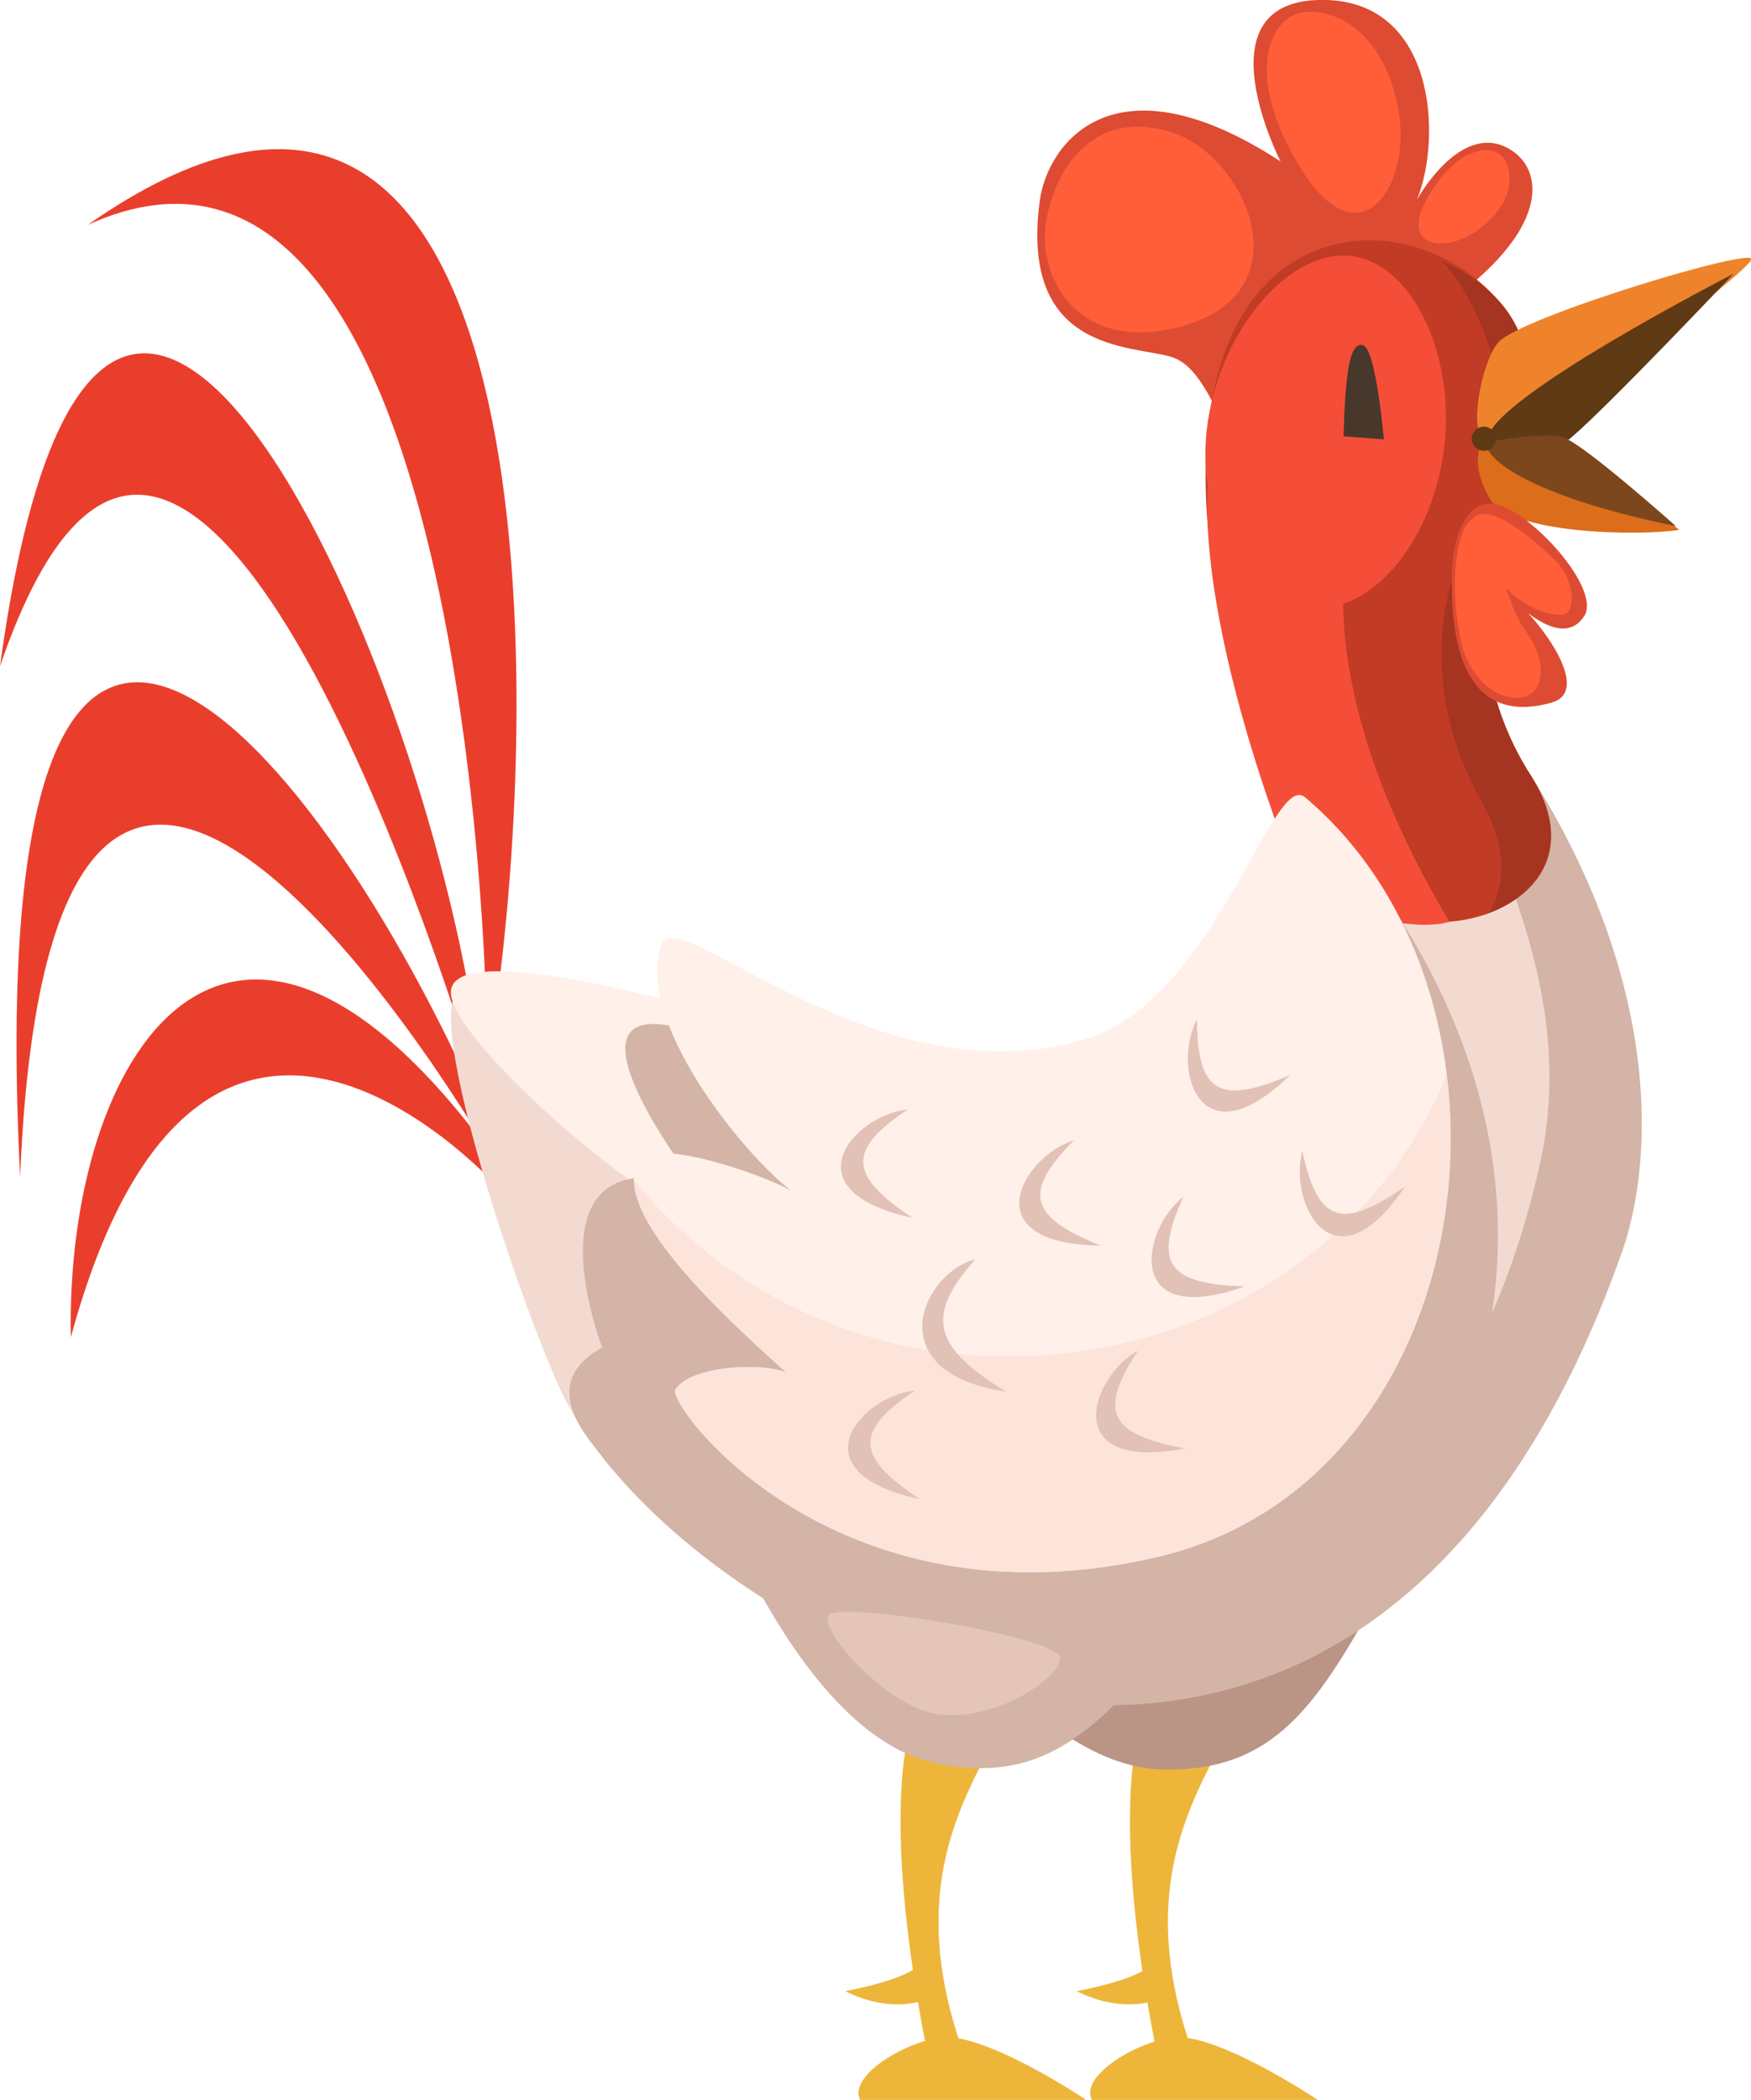 <svg xmlns="http://www.w3.org/2000/svg" xmlns:xlink="http://www.w3.org/1999/xlink" viewBox="0 0 123.58 148.14"><defs><style>.cls-1{mask:url(#mask);filter:url(#luminosity-noclip-2);}.cls-2{mix-blend-mode:multiply;fill:url(#linear-gradient);}.cls-3{isolation:isolate;}.cls-4{fill:#edb63b;}.cls-5{fill:#ea3e2d;}.cls-6{fill:#ba9485;}.cls-7{fill:#dd4b33;}.cls-8{fill:#ff5e39;}.cls-9{fill:#f2dad1;}.cls-10{fill:#fff0e9;}.cls-11{fill:#d3b4a7;}.cls-12{fill:#c13b25;}.cls-13{fill:#f44e38;}.cls-14{fill:#a53421;}.cls-15{fill:#47382b;}.cls-16{fill:#db6d1b;}.cls-17{fill:#ef832b;}.cls-18{fill:#603915;}.cls-19{fill:#7c471c;}.cls-20{fill:#e5c5ba;}.cls-21{fill:#fce4db;}.cls-22{fill:#e2c1b7;}.cls-23{mask:url(#mask-2);}.cls-24{opacity:0.6;mix-blend-mode:overlay;fill:url(#linear-gradient-2);}.cls-25{filter:url(#luminosity-noclip);}</style><filter id="luminosity-noclip" x="0" y="-7320.14" width="123.58" height="32766" filterUnits="userSpaceOnUse" color-interpolation-filters="sRGB"><feFlood flood-color="#fff" result="bg"/><feBlend in="SourceGraphic" in2="bg"/></filter><mask id="mask" x="0" y="-7320.14" width="123.58" height="32766" maskUnits="userSpaceOnUse"><g class="cls-25"/></mask><linearGradient id="linear-gradient" x1="61.79" y1="38.35" x2="61.79" y2="151.14" gradientUnits="userSpaceOnUse"><stop offset="0.02" stop-color="#999"/><stop offset="1" stop-color="#fff"/></linearGradient><filter id="luminosity-noclip-2" x="0" y="0" width="123.58" height="148.14" filterUnits="userSpaceOnUse" color-interpolation-filters="sRGB"><feFlood flood-color="#fff" result="bg"/><feBlend in="SourceGraphic" in2="bg"/></filter><mask id="mask-2" x="0" y="0" width="123.58" height="148.14" maskUnits="userSpaceOnUse"><g class="cls-1"><path class="cls-2" d="M107.12,23.26a7.25,7.25,0,0,0-1.19-1.86,12.15,12.15,0,0,0-1.74-1.7c5-4.4,4.52-7.9,2.27-9.2-3.45-2-6.51,3.59-6.51,3.59C101.81,9.7,101.41-.26,93,0s-2.65,11.42-2.65,11.42c-11.83-7.7-16.48-1.19-17,2.79-1.43,10.71,6.51,10.11,9.29,11,1.19.37,2,1.54,2.86,3.1-.11.46-.21.93-.28,1.4A15,15,0,0,0,85.11,33c0,1.16,0,2.39.11,3.7.25,6.61,2.49,14.66,4.66,20.81,0,.11,0,.22,0,.33-2.55,4-6.55,13.49-13.42,15.5-14.83,4.33-28.72-9.92-29.83-6.67a6.87,6.87,0,0,0,0,3.77,57,57,0,0,0-11.31-1.92c3.29-27.7.93-73.69-29.13-52.67C30,5.06,33.68,56.42,34.22,68.57a5.16,5.16,0,0,0-1.33.25C27.25,39.64,6.52-.8,0,47c11.23-32.79,27.22,9.85,31.9,23.83a11.8,11.8,0,0,0,.17,3.42C19.5,48.24-1.39,28.09,1.42,83c2-47.48,25.33-14,31.62-4.11.05.19.09.37.14.56C15.55,57.16,4.62,75,5,94.33c8-29.11,24.3-16.27,29.11-11.66A129.7,129.7,0,0,0,39.5,97.92,23.19,23.19,0,0,0,40.63,100a10.69,10.69,0,0,0,1.62,2.35A38.29,38.29,0,0,0,46.5,107l.09.09.74.67.16.14.72.62.21.18.72.59.25.2.73.57.28.21.73.54.3.22.74.52.32.22.76.51.32.2.25.17c2.4,4.26,5.84,9,10,10.94-.68,4.69-.13,10.65.56,15.3a18.41,18.41,0,0,1-4.78,1.51,7.46,7.46,0,0,0,5.14.76c.17,1.07.35,2,.5,2.79-2.75.86-5.3,2.83-4.58,4.15H76.66s-5.53-3.75-9-4.35c-2.93-9-.69-14.75,1.5-19.07a11.23,11.23,0,0,0,6.57-2A14.45,14.45,0,0,0,80,124.54,60.15,60.15,0,0,0,80.65,139,19.33,19.33,0,0,1,76,140.44a7.54,7.54,0,0,0,5,.79c.18,1.07.35,2,.51,2.8-2.71.88-5.16,2.81-4.45,4.11H93s-5.68-3.85-9.16-4.38c-3-9.15-.61-14.88,1.6-19.22,4.76-1,7.44-4.41,10.41-9.52.34-.22.67-.45,1-.68l.32-.22c.44-.32.88-.66,1.31-1l.06,0c.41-.33.82-.68,1.22-1l.4-.36c.29-.27.58-.53.86-.81l.47-.47c.26-.25.52-.51.77-.78s.33-.36.5-.54.48-.52.71-.8.34-.4.51-.6l.69-.83.51-.65.65-.87.51-.71c.21-.3.42-.6.63-.92s.33-.49.5-.75l.61-1,.48-.8c.21-.34.41-.68.61-1l.46-.83c.2-.36.39-.73.59-1.1l.45-.86.57-1.18c.14-.29.29-.58.43-.88s.38-.87.58-1.3.25-.57.38-.87c.21-.49.41-1,.62-1.51l.31-.76c.3-.78.6-1.57.88-2.38,2.32-6.49,2.87-19.06-6.37-33.75a21.77,21.77,0,0,1-2.42-5.25,5.47,5.47,0,0,0,3.86.08c2.55-.71,0-4.56-1.65-6.31,1.33,1,3,1.76,4,.14s-1.69-4.86-4.08-6.68a31.62,31.62,0,0,0,10.79.66l-.36-.28.09,0s-5.68-5.07-7.59-6.1l.15-.1c2-1.64,7.73-7.63,10.28-10.3a17.3,17.3,0,0,0,2.48-2.28C124.18,17.38,111.59,21.07,107.12,23.26Z"/></g></mask><linearGradient id="linear-gradient-2" x1="61.79" y1="38.35" x2="61.79" y2="151.14" gradientUnits="userSpaceOnUse"><stop offset="0.02" stop-color="#ffd995"/><stop offset="1" stop-color="#240043"/></linearGradient></defs><g class="cls-3"><g id="Calque_2" data-name="Calque 2"><g id="Calque_1-2" data-name="Calque 1"><path class="cls-4" d="M70.81,121.44c-2.39,5-7.57,11.69-2.26,24.84,0,0-2.79.53-2.79.14s-4.38-18.87-.79-26.84Z"/><path class="cls-4" d="M87,121.44c-2.39,5-7.57,11.69-2.26,24.84,0,0-2.79.53-2.79.14s-4.38-18.87-.79-26.84Z"/><path class="cls-4" d="M60.71,148.14H76.66s-7.44-5-10.5-4.38S59.92,146.68,60.71,148.14Z"/><path class="cls-4" d="M65.5,141s-2.39,1.19-5.85-.53c0,0,4.39-.8,5.18-1.86Z"/><path class="cls-4" d="M77.06,148.14H93s-7.44-5-10.5-4.38S76.26,146.68,77.06,148.14Z"/><path class="cls-4" d="M81.84,141s-2.39,1.19-5.85-.53c0,0,4.39-.8,5.19-1.86Z"/><path class="cls-5" d="M6.2,15.86C36.85-5.57,38.71,42.65,35.13,70.13l-.82,1S33.13,3.64,6.2,15.86Z"/><path class="cls-5" d="M0,47C6.91-3.63,29.76,44.73,33.73,73.86L33.23,75S13.29,8.24,0,47Z"/><path class="cls-5" d="M1.42,83c-3-59,21.32-31.35,33.3-2.84l-.13,1.27S3.72,28.08,1.42,83Z"/><path class="cls-5" d="M5,94.33C4.61,74.5,16.12,56.25,34.54,81.23l.89,2.83S14.35,60,5,94.33Z"/><path class="cls-6" d="M64.15,110.59c3,4.44,10.27,14,17.81,14.24,8.15.23,11.13-4.79,15.58-12.79Z"/><path class="cls-7" d="M86.67,30.56c-1.3-2.65-2.28-4.85-4-5.38-2.78-.85-10.72-.25-9.29-11,.53-4,5.18-10.49,17-2.79C90.39,11.43,84.67.27,93,0S101.81,9.7,100,14.09c0,0,3.06-5.58,6.51-3.59,2.29,1.32,2.79,4.92-2.52,9.43S86.67,30.56,86.67,30.56Z"/><path class="cls-8" d="M82.42,23.25c-6.49,1.25-9.06-3.71-8.63-7.28s3.13-8.53,9-6.6C88.19,11.16,92.43,21.31,82.42,23.25Z"/><path class="cls-8" d="M91,10.47c-3-5.8-1.21-9.24.89-9.59s5.79,1.12,6.83,7C99.65,13.3,95.61,19.4,91,10.47Z"/><path class="cls-8" d="M101.27,13.12c2-2.9,4.13-2.89,4.82-2s.9,3.06-1.64,5C102.08,18,98.15,17.58,101.27,13.12Z"/><path class="cls-9" d="M105.93,21.4c-7-8-26.3-6.51-18.6,25.11,2,8.2,16.21,44.5-44.9,24.18-6.38-2.12-9.84-2.79-10.5,0C31,74.5,36.44,91.18,39.5,97.92c8,17.54,55.8,44.24,74.93-9.43,2.32-6.49,2.87-19.06-6.37-33.75a22,22,0,0,1-2.66-18.6C106.71,32.23,109.65,25.65,105.93,21.4Z"/><path class="cls-10" d="M31.83,70.18C32.3,74.37,51.17,90.52,57,88.85S69,78.18,67.83,77.18C66.83,76.32,31.17,64.18,31.83,70.18Z"/><path class="cls-11" d="M108.06,54.74a22,22,0,0,1-2.66-18.6c1.31-3.91,4.25-10.49.53-14.74a11.92,11.92,0,0,0-4.15-3c.84,3.9-1.12,8.5-2.13,11.51-5.81,17.43,13.58,32.31,9,52.35-9.68,42.69-50.31,34.1-67.1,19.24,12.06,17.14,55,37.15,72.85-13C116.75,82,117.3,69.43,108.06,54.74Z"/><path class="cls-12" d="M108.06,54.74A20.85,20.85,0,0,1,106,36.31c1.3-3.92,3.56-10.58-.07-14.91-7.43-8.88-26.76-6.34-19.06,25.28,3.83,15.71,7,17,12.63,18.17S112.63,62,108.06,54.74Z"/><path class="cls-13" d="M95.12,38.93c-.5,2.13-1.57,11.47,7.18,26.1C99,66,92.12,63.31,92.12,63.31c-3.58-8.4-10.21-28.34-5-35.88C93.5,18.18,95.12,38.93,95.12,38.93Z"/><path class="cls-13" d="M101.86,32.08c1-6.63-2-13.35-6.36-14s-9.24,5-10.25,11.62,2.43,12.51,6.82,13.18S100.85,38.71,101.86,32.08Z"/><path class="cls-14" d="M108.06,54.74A20.85,20.85,0,0,1,106,36.31c1.3-3.92,3.65-10.66-.07-14.91a11.74,11.74,0,0,0-4.19-3c.24.25.47.52.69.8,3.72,4.76,5.07,14,2.24,17.24-2.14,2.46-5.29,10.87-.11,20.09,1.83,3.25,1.7,5.92.54,7.87C108.69,63,111.13,59.62,108.06,54.74Z"/><path class="cls-11" d="M51.06,107.09c2.13,4.91,7.52,15.68,14.88,17.27,8,1.73,11.83-2.66,17.67-9.7Z"/><path class="cls-15" d="M94.82,30.78c.14-4.47.41-6.61,1.35-6.44S97.67,31,97.67,31Z"/><path class="cls-16" d="M105.13,35.17c1.4,2.51,10.54,2.66,13.38,2.21l-10.28-8.23S102.12,29.77,105.13,35.17Z"/><path class="cls-17" d="M104.6,30.83c1.42,1.42,17.81-10.72,19-12.49.72-1.11-16.48,4.07-17.89,5.85C104.65,25.46,103.72,29.94,104.6,30.83Z"/><path class="cls-18" d="M105,31.06s3.27,2,5.83-.14,11.52-11.61,11.52-11.61S104.79,28.31,105,31.06Z"/><path class="cls-19" d="M105,31.18c-.53.62,1.68,3.55,13.28,5.94,0,0-6.51-5.81-7.93-6.25S105,31.18,105,31.18Z"/><path class="cls-18" d="M105.57,31.05a.85.85,0,1,0-.85.75A.8.8,0,0,0,105.57,31.05Z"/><path class="cls-11" d="M92.11,56.25C100,64.52,114.17,84.68,99,109l-29.88,9.91S30.5,101.72,42.5,95.06c0,0-5.83-15.21,6.67-11.38,0,0-12.17-15.67,1.33-10.33,0,0,31.33,10,35.83,1A66.12,66.12,0,0,0,92.11,56.25Z"/><path class="cls-10" d="M92.11,56.25c-2.3-2-6.35,14.39-15.61,17.1-14.83,4.33-28.72-9.92-29.83-6.67C44.83,72,52.35,81.31,55.83,84c-2-1.16-9.56-3.74-10.66-2.17-2.61,3.68,7.49,12.37,10.33,15-1.53-.7-6.64-.55-7.83,1.17-.7,1,11.16,17.16,34,11.83C104.76,104.45,109,70.49,92.11,56.25Z"/><path class="cls-20" d="M58.55,113.9c-1,.81,3.76,6.31,7.44,7,4,.69,8.76-2.43,8.84-3.91S59.66,113,58.55,113.9Z"/><path class="cls-21" d="M71.25,95.68a33.75,33.75,0,0,1-26.5-12.41c0,4.15,8.23,11.25,10.75,13.58-1.53-.7-6.64-.55-7.83,1.17-.7,1,11.16,17.16,34,11.83,15.19-3.55,22.2-19.47,20.42-34C97.42,87.43,85.38,95.68,71.25,95.68Z"/><path class="cls-22" d="M68.83,88.85c-3.66.88-7,7.94,2.17,9.33C65.83,95,65.28,92.83,68.83,88.85Z"/><path class="cls-22" d="M64.57,98.1c-3.82.39-8.52,5.74.34,7.66C60.39,102.75,60.26,101,64.57,98.1Z"/><path class="cls-22" d="M64.07,78.27c-3.82.38-8.52,5.74.34,7.65C59.89,82.92,59.76,81.14,64.07,78.27Z"/><path class="cls-22" d="M75.8,80.44c-3.66,1.14-7.2,7.33,1.87,7.43C72.64,85.84,72.15,84.12,75.8,80.44Z"/><path class="cls-22" d="M80.32,95.28c-3.37,1.85-5.59,8.62,3.31,6.9C78.29,101.19,77.47,99.61,80.32,95.28Z"/><path class="cls-22" d="M83.52,84.43c-3,2.34-4.21,9.37,4.33,6.32C82.42,90.59,81.37,89.14,83.52,84.43Z"/><path class="cls-22" d="M91.92,81.21c-1,3.7,2.21,10,7.25,2.49C94.71,86.81,93,86.28,91.92,81.21Z"/><path class="cls-22" d="M84.48,71.9c-1.79,3.39.08,10.27,6.57,3.94C86.05,78,84.49,77.08,84.48,71.9Z"/><path class="cls-7" d="M105,35.52c-2.29.25-2.5,4.29-2.5,4.29-.13,3.06-.25,11.79,7,9.76,2.55-.71,0-4.56-1.65-6.31,1.33,1,3,1.76,4,.14C113,41.28,107.29,35.26,105,35.52Z"/><path class="cls-8" d="M107.37,44.06c2.13,2.81,1.41,4.69.32,5.07s-3.31-.21-4.4-3.24c-1.17-4.33-.47-9,.71-9.29C104.71,36.45,106.5,42.68,107.37,44.06Z"/><path class="cls-8" d="M106.37,41.56c1.32,1.43,3.72,2.17,4.25,1.66s.48-2.46-1-3.83c-2-1.92-4.63-3.87-5.59-2.87C102.88,37.77,105.7,40.82,106.37,41.56Z"/><g class="cls-23"><path class="cls-24" d="M107.12,23.26a7.25,7.25,0,0,0-1.19-1.86,12.15,12.15,0,0,0-1.74-1.7c5-4.4,4.52-7.9,2.27-9.2-3.45-2-6.51,3.59-6.51,3.59C101.81,9.7,101.41-.26,93,0s-2.65,11.42-2.65,11.42c-11.83-7.7-16.48-1.19-17,2.79-1.43,10.71,6.51,10.11,9.29,11,1.19.37,2,1.54,2.86,3.1-.11.46-.21.93-.28,1.4A15,15,0,0,0,85.11,33c0,1.16,0,2.39.11,3.7.25,6.61,2.49,14.66,4.66,20.81,0,.11,0,.22,0,.33-2.55,4-6.55,13.49-13.42,15.5-14.83,4.33-28.72-9.92-29.83-6.67a6.87,6.87,0,0,0,0,3.77,57,57,0,0,0-11.31-1.92c3.29-27.7.93-73.69-29.13-52.67C30,5.06,33.68,56.42,34.22,68.57a5.16,5.16,0,0,0-1.33.25C27.25,39.64,6.52-.8,0,47c11.23-32.79,27.22,9.85,31.9,23.83a11.8,11.8,0,0,0,.17,3.42C19.5,48.24-1.39,28.09,1.42,83c2-47.48,25.33-14,31.62-4.11.05.19.09.37.14.56C15.55,57.16,4.62,75,5,94.33c8-29.11,24.3-16.27,29.11-11.66A129.7,129.7,0,0,0,39.5,97.92,23.19,23.19,0,0,0,40.63,100a10.69,10.69,0,0,0,1.62,2.35A38.29,38.29,0,0,0,46.5,107l.09.09.74.67.16.14.72.62.21.18.72.59.25.2.73.57.28.21.73.54.3.22.74.52.32.22.76.51.32.2.25.17c2.4,4.26,5.84,9,10,10.94-.68,4.69-.13,10.65.56,15.3a18.41,18.41,0,0,1-4.78,1.51,7.46,7.46,0,0,0,5.14.76c.17,1.07.35,2,.5,2.79-2.75.86-5.3,2.83-4.58,4.15H76.66s-5.53-3.75-9-4.35c-2.93-9-.69-14.75,1.5-19.07a11.23,11.23,0,0,0,6.57-2A14.45,14.45,0,0,0,80,124.54,60.15,60.15,0,0,0,80.65,139,19.33,19.33,0,0,1,76,140.44a7.54,7.54,0,0,0,5,.79c.18,1.07.35,2,.51,2.8-2.71.88-5.16,2.81-4.45,4.11H93s-5.68-3.85-9.16-4.38c-3-9.15-.61-14.88,1.6-19.22,4.76-1,7.44-4.41,10.41-9.52.34-.22.67-.45,1-.68l.32-.22c.44-.32.88-.66,1.31-1l.06,0c.41-.33.82-.68,1.22-1l.4-.36c.29-.27.58-.53.86-.81l.47-.47c.26-.25.52-.51.77-.78s.33-.36.5-.54.48-.52.71-.8.34-.4.51-.6l.69-.83.51-.65.65-.87.51-.71c.21-.3.42-.6.63-.92s.33-.49.5-.75l.61-1,.48-.8c.21-.34.41-.68.61-1l.46-.83c.2-.36.39-.73.59-1.1l.45-.86.57-1.18c.14-.29.29-.58.43-.88s.38-.87.58-1.3.25-.57.38-.87c.21-.49.41-1,.62-1.51l.31-.76c.3-.78.6-1.57.88-2.38,2.32-6.49,2.87-19.06-6.37-33.75a21.77,21.77,0,0,1-2.42-5.25,5.47,5.47,0,0,0,3.86.08c2.55-.71,0-4.56-1.65-6.31,1.33,1,3,1.76,4,.14s-1.69-4.86-4.08-6.68a31.62,31.62,0,0,0,10.79.66l-.36-.28.09,0s-5.68-5.07-7.59-6.1l.15-.1c2-1.64,7.73-7.63,10.28-10.3a17.3,17.3,0,0,0,2.48-2.28C124.18,17.38,111.59,21.07,107.12,23.26Z"/></g></g></g></g></svg>